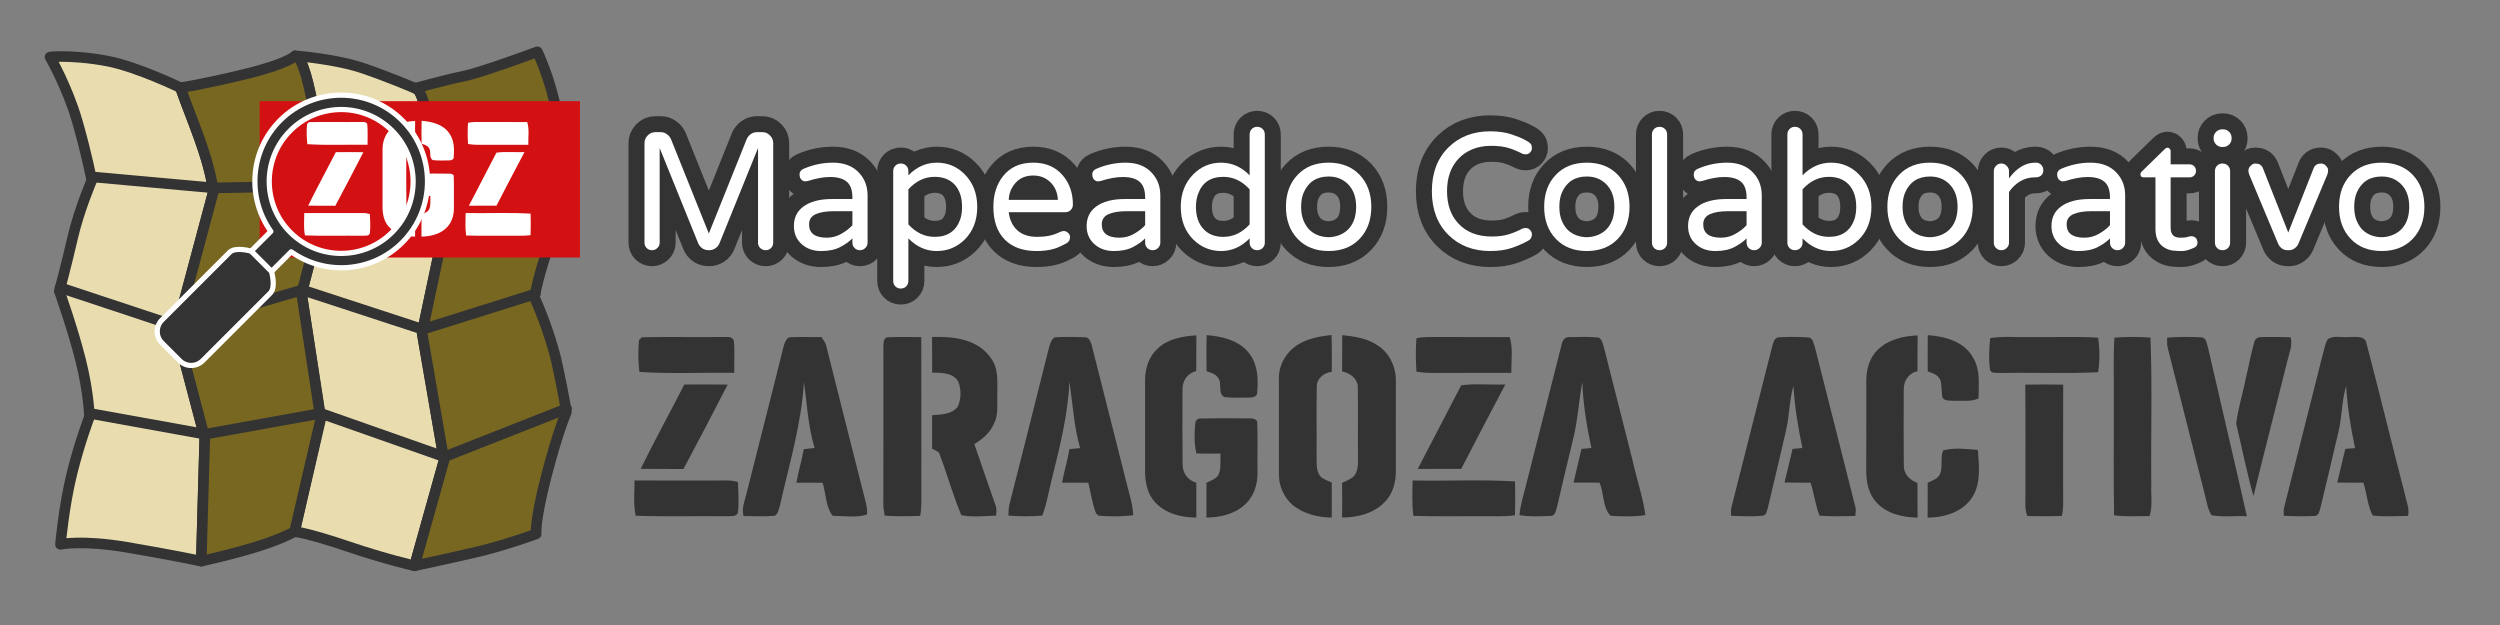 <?xml version="1.0" encoding="UTF-8" standalone="no"?>
<svg
   xmlns:dc="http://purl.org/dc/elements/1.1/"
   xmlns:cc="http://creativecommons.org/ns#"
   xmlns:rdf="http://www.w3.org/1999/02/22-rdf-syntax-ns#"
   xmlns:svg="http://www.w3.org/2000/svg"
   xmlns="http://www.w3.org/2000/svg"
   version="1.1"
   id="svg3324"
   height="177.165"
   width="708.661">
  <rect width="100%" height="100%" fill="#808080" stroke="none"/>
  <defs
     id="defs3326" />
  <g
     style="display:inline"
     id="layer2" />
  <g
     style="display:inline"
     transform="translate(0,-875.195)"
     id="layer1">
    <path
       id="path3834-6-6-9-0-4-2-8-7-95-6"
       d="m 83.666,891.026 c 4.228,0.375 7.267,31.388 9.527,37.779 l -7.72,29.566 5.42,34.987 -7.392,32.523 c 0,0 3.614,0.329 14.783,4.106 11.169,3.778 19.218,5.585 19.218,5.585 l 8.377,-29.895 -6.242,-36.136 7.392,-34.987 c -1.848,-4.506 -6.127,-35.222 -9.363,-34.33 0,0 -6.406,-2.792 -14.455,-5.585 -8.049,-2.792 -19.547,-3.614 -19.547,-3.614 z"
       style="display:inline;fill:#e9ddaf;fill-opacity:1;stroke:#333333;stroke-width:2.999;stroke-linecap:round;stroke-linejoin:round;stroke-miterlimit:4;stroke-dasharray:none;stroke-opacity:1" />
    <path
       id="path3834-2-6-3-3-9-8-8-6"
       d="m 17.286,891.211 c -1.793,-0.005 -2.916,0.082 -3.1,0.144 0,0 4.928,8.541 7.72,18.232 2.792,9.691 4.106,16.754 4.106,16.754 0,0 -3.614,8.377 -5.421,16.261 -1.807,7.884 -3.778,15.112 -3.778,15.112 0,0 3.778,10.512 6.077,19.711 2.3,9.198 2.464,15.933 2.464,15.933 0,0 -2.628,6.735 -4.928,15.933 -2.3,9.198 -3.285,20.203 -3.285,20.203 0,0 6.077,-1.314 18.725,0.821 12.648,2.135 21.189,3.942 21.189,3.942 l 0.986,-34.987 -8.049,-30.552 10.512,-39.257 c -1.459,-10.171 -5.958,-19.741 -9.363,-29.402 0,0 -12.155,-5.913 -20.696,-7.556 -5.338,-1.027 -10.173,-1.286 -13.161,-1.294 z"
       style="display:inline;fill:#e9ddaf;fill-opacity:1;stroke:#333333;stroke-width:2.999;stroke-linecap:round;stroke-linejoin:round;stroke-miterlimit:4;stroke-dasharray:none;stroke-opacity:1" />
    <path
       id="path3834-6-2-4-6-4-93-9-0-5"
       d="m 83.666,891.026 c 0,0 -2.135,2.3 -14.455,5.256 -12.319,2.957 -18.068,3.778 -18.068,3.778 3.405,9.661 7.904,19.231 9.363,29.402 l -10.512,39.257 8.049,30.552 -0.986,34.987 c 0,0 8.377,-1.807 15.769,-4.106 7.392,-2.3 10.677,-4.271 10.677,-4.271 l 7.392,-31.866 -5.42,-35.644 7.72,-29.566 c -2.26,-6.391 -5.299,-37.404 -9.527,-37.779 z"
       style="display:inline;fill:#786721;fill-opacity:1;stroke:#333333;stroke-width:2.999;stroke-linecap:round;stroke-linejoin:round;stroke-miterlimit:4;stroke-dasharray:none;stroke-opacity:1" />
    <path
       id="path3834-6-6-3-7-6-5-7-2-3"
       d="m 152.325,889.876 c 0,0 -15.933,5.913 -20.861,6.899 -4.928,0.986 -13.798,3.449 -13.798,3.449 3.235,-0.892 7.514,29.824 9.363,34.33 l -7.392,34.987 6.242,36.136 -8.377,29.895 c 0,0 8.541,-1.807 17.083,-3.778 8.541,-1.971 17.411,-5.256 17.411,-5.256 0,0 -0.493,-3.285 2.792,-16.097 3.285,-12.812 5.749,-18.397 5.749,-18.397 0,0 -0.329,-2.957 -2.464,-12.976 -2.135,-10.02 -6.57,-19.547 -6.57,-19.547 0,0 1.15,-6.899 4.435,-15.604 3.285,-8.706 6.734,-17.575 6.734,-17.575 0,0 -3.121,-10.02 -4.928,-19.547 -1.807,-9.527 -5.42,-16.918 -5.42,-16.918 z"
       style="display:inline;fill:#786721;fill-opacity:1;stroke:#333333;stroke-width:2.999;stroke-linecap:round;stroke-linejoin:round;stroke-miterlimit:4;stroke-dasharray:none;stroke-opacity:1" />
    <path
       id="path10829-5-9-9-3-3"
       d="m 26.227,925.349 34.494,3.121 32.687,-0.657 33.837,5.749 35.644,-8.213"
       style="display:inline;fill:none;stroke:#333333;stroke-width:2.999;stroke-linecap:round;stroke-linejoin:round;stroke-miterlimit:4;stroke-dasharray:none;stroke-opacity:1" />
    <path
       id="path10831-0-4-3-9-2"
       d="m 17.028,956.722 33.18,11.005 35.479,-10.348 34.165,11.169 31.866,-10.02"
       style="display:inline;fill:none;stroke:#333333;stroke-width:2.999;stroke-linecap:round;stroke-linejoin:round;stroke-miterlimit:4;stroke-dasharray:none;stroke-opacity:1" />
    <path
       id="path10833-6-10-3-9-2"
       d="m 25.421,992.366 32.687,5.913 32.851,-5.913 34.987,12.319 34.658,-13.633"
       style="display:inline;fill:none;stroke:#333333;stroke-width:2.999;stroke-linecap:round;stroke-linejoin:round;stroke-miterlimit:4;stroke-dasharray:none;stroke-opacity:1" />
    <rect
       y="903.875"
       x="73.603"
       height="44.319"
       width="90.801"
       id="rect6110-8-9"
       style="color:#000000;display:inline;overflow:visible;visibility:visible;fill:#d41112;fill-opacity:1;fill-rule:nonzero;stroke:none;stroke-width:8;marker:none;enable-background:accumulate" />
    <g
       style="display:inline;fill:#ffffff;fill-opacity:1"
       id="g4027-0-0-7"
       transform="matrix(0.469,0,0,0.469,810.513,1109.647)">
      <path
         style="fill:#ffffff;fill-opacity:1"
         id="path3369-5-4-5-6-0-8-8-0-4-7-6"
         d="m -1473.328,-426.885 c 6.124,0.491 12.968,2.111 16.653,7.499 3.085,4.241 3.149,9.71 2.703,14.724 -0.01,1.219 -1.529,1.674 -2.521,1.711 -3.349,0.009 -6.725,0.246 -10.056,-0.173 -2.721,-1.438 -0.628,-5.442 -2.521,-7.535 -0.965,-1.474 -2.757,-1.838 -4.295,-2.384 -0.064,-4.614 -0.127,-9.228 0.036,-13.841 z" />
      <path
         style="fill:#ffffff;fill-opacity:1"
         id="path3377-7-0-3-3-0-0-8-89-6-79-1"
         d="m -1541.451,-426.066 c 10.256,-0.228 20.521,0.027 30.786,-0.109 1.547,0.118 3.558,-0.482 4.441,1.238 0.473,4.15 0.118,8.354 0.2,12.531 -12.121,-0.191 -24.279,0.437 -36.383,-0.355 -0.473,-4.05 -0.564,-8.181 -0.155,-12.24 0.273,-0.264 0.828,-0.792 1.11,-1.065 z" />
      <path
         style="fill:#ffffff;fill-opacity:1"
         id="path3387-7-2-0-6-8-5-5-2-1-0-9"
         d="m -1491.992,-421.853 c 3.95,-3.649 9.519,-4.668 14.715,-4.932 -0.091,4.568 0.055,9.146 -0.082,13.723 -3.249,0.664 -5.287,3.667 -5.242,6.898 -0.027,9.701 -0.082,19.42 0.045,29.13 0.082,3.24 2.102,5.906 5.26,6.743 0.018,4.459 -0.036,8.927 0,13.396 -5.724,-0.045 -11.912,-1.529 -15.862,-5.942 -2.848,-3.049 -3.731,-7.362 -3.804,-11.403 0.01,-11.858 0,-23.715 0,-35.564 0.036,-4.441 1.529,-9.073 4.969,-12.049 z" />
      <path
         style="fill:#ffffff;fill-opacity:1"
         id="path3389-0-1-6-4-8-4-8-53-1-2-4"
         d="m -1445.29,-425.675 c 2.785,-0.637 5.651,-0.491 8.491,-0.482 9.1,0.055 18.191,-0.055 27.291,0.055 1.383,4.423 0.491,9.146 0.655,13.705 -10.247,0.018 -20.485,-0.027 -30.722,0.018 -1.911,0.018 -3.813,-0.191 -5.688,-0.482 -0.337,-4.268 -0.328,-8.554 -0.027,-12.813 z" />
      <path
         style="fill:#ffffff;fill-opacity:1"
         id="path3407-0-6-8-7-2-5-7-2-9-3-1"
         d="m -1525.18,-407.939 c 5.542,-0.009 11.093,-0.082 16.635,0.027 -5.569,10.847 -11.248,21.622 -16.963,32.388 -5.469,-0.073 -10.938,0.018 -16.408,-0.064 5.342,-10.902 11.202,-21.549 16.735,-32.351 z" />
      <path
         style="fill:#ffffff;fill-opacity:1"
         id="path3409-8-0-3-9-7-2-6-5-2-2-0"
         d="m -1428.127,-407.629 c 5.56,-0.783 11.312,-0.118 16.945,-0.328 -5.669,10.766 -11.375,21.522 -16.917,32.36 -5.56,0.045 -11.12,0.055 -16.681,0.036 5.542,-10.693 11.13,-21.367 16.653,-32.069 z" />
      <path
         style="fill:#ffffff;fill-opacity:1"
         id="path3413-2-7-8-2-2-2-4-9-4-8-73"
         d="m -1477.705,-393.041 c 0.082,-1.274 1.101,-2.093 2.357,-1.866 6.316,-0.136 12.631,-0.109 18.947,-0.027 0.983,-0.027 2.603,0.419 2.466,1.711 0.255,6.316 0,12.649 0.1,18.983 0.137,4.668 -1.52,9.592 -5.178,12.658 -3.922,3.467 -9.309,4.577 -14.406,4.696 0.018,-4.459 0,-8.909 0,-13.359 1.765,-0.91 4.141,-1.538 4.841,-3.631 0.846,-2.439 0.4,-5.078 0.537,-7.599 -3.076,0.045 -6.161,0.064 -9.237,-0.018 -0.865,-3.777 -0.828,-7.726 -0.428,-11.548 z" />
      <path
         style="fill:#ffffff;fill-opacity:1"
         id="path3417-4-0-2-5-1-9-3-5-4-7-5"
         d="m -1544.282,-371.137 c 11.812,0.045 23.615,0.036 35.418,0.009 1.438,-0.064 2.857,0.246 4.25,0.601 0.146,3.804 0.419,7.653 0.01,11.448 -0.3,2.066 -2.766,1.502 -4.259,1.665 -11.666,-0.136 -23.333,0.228 -34.981,-0.2 -0.937,-4.45 -0.409,-9.018 -0.437,-13.523 z" />
      <path
         style="fill:#ffffff;fill-opacity:1"
         id="path3419-6-3-5-8-1-2-3-6-2-1-0"
         d="m -1446.746,-371.137 c 13.086,0.282 26.218,-0.437 39.276,0.373 0.091,4.323 0.118,8.654 -0.027,12.986 -4.286,0.61 -8.627,0.273 -12.931,0.355 -8.672,-0.064 -17.345,0.137 -26.008,-0.127 -0.664,-4.505 -0.373,-9.064 -0.309,-13.587 z" />
    </g>
    <g
       style="display:inline;fill:#333333;fill-opacity:1"
       transform="matrix(0.23,0,0,0.23,595.42,1137.37)"
       id="g5284-8-0">
      <path
         style="display:inline;fill:#333333;fill-opacity:1;stroke:#ffffff;stroke-width:6.4;stroke-linecap:round;stroke-linejoin:round;stroke-miterlimit:4;stroke-dasharray:none;stroke-opacity:1"
         d="m -2168.285,-1022.614 c -27.238,-0.01 -54.499,10.359 -75.267,31.127 -37.252,37.252 -40.988,95.283 -11.418,136.832 l -24.307,24.338 25.089,25.058 24.307,-24.307 c 41.549,29.57 99.58,25.834 136.832,-11.418 41.535,-41.535 41.535,-108.936 0,-150.471 -20.767,-20.767 -47.998,-31.152 -75.236,-31.158 z m -2.127,17.738 c 23.401,-0.552 46.971,8.118 64.818,25.965 34.612,34.612 34.644,90.77 0.031,125.382 -34.612,34.612 -90.832,34.612 -125.445,0 -34.612,-34.612 -34.612,-90.801 0,-125.413 16.765,-16.765 38.612,-25.415 60.595,-25.934 z"
         id="path1736-2-7-5-1-3-3" />
      <path
         style="display:inline;fill:#333333;fill-opacity:1;stroke:#ffffff;stroke-width:6.4;stroke-linecap:round;stroke-linejoin:round;stroke-miterlimit:4;stroke-dasharray:none;stroke-opacity:1"
         d="m -2279.277,-830.318 c 0,0 -19.293,-5.796 -26.59,1.502 l -83.275,83.275 c -7.843,7.843 -7.843,20.468 0,28.311 l 21.835,21.867 c 7.843,7.843 20.468,7.843 28.311,0 l 83.307,-83.275 c 7.298,-7.298 1.502,-26.622 1.502,-26.622 z"
         id="path1736-6-1-5-2-1-8-0" />
    </g>
    <g
       transform="matrix(0.755,0,0,0.755,163.809,229.771)"
       id="g6680">
      <g
         id="text3888-3-5-0-5-7-1-2-5-1-4-7-3"
         style="font-style:normal;font-variant:normal;font-weight:normal;font-stretch:normal;font-size:62.596px;line-height:94%;font-family:'Varela Round';-inkscape-font-specification:'Varela Round';text-align:center;letter-spacing:0px;word-spacing:0px;text-anchor:middle;fill:#333333;fill-opacity:1;stroke:#333333;stroke-width:12;stroke-linecap:round;stroke-linejoin:round;stroke-miterlimit:4;stroke-dasharray:none;stroke-opacity:1">
        <path
           id="path8846"
           style="font-style:normal;font-variant:normal;font-weight:normal;font-stretch:normal;line-height:94%;font-family:'Varela Round';-inkscape-font-specification:'Varela Round';text-align:center;text-anchor:middle;fill:#333333;fill-opacity:1;stroke:#333333;stroke-width:12;stroke-linecap:round;stroke-linejoin:round;stroke-miterlimit:4;stroke-dasharray:none;stroke-opacity:1"
           d="m 69.264,904.484 q 1.69,0 2.879,1.252 1.189,1.189 1.189,2.879 l 0,37.37 q 0,1.189 -0.814,2.003 -0.814,0.814 -2.003,0.814 -1.189,0 -2.066,-0.814 -0.814,-0.814 -0.814,-2.003 l 0,-35.554 -14.46,35.742 q -0.501,1.189 -1.565,1.94 -1.064,0.689 -2.441,0.689 -1.377,0 -2.441,-0.689 -1.064,-0.751 -1.565,-1.94 l -14.46,-35.742 0,35.554 q 0,1.189 -0.876,2.003 -0.814,0.814 -2.003,0.814 -1.189,0 -2.003,-0.814 -0.814,-0.814 -0.814,-2.003 l 0,-37.37 q 0,-1.69 1.189,-2.879 1.189,-1.252 2.879,-1.252 l 2.066,0 q 1.252,0 2.253,0.751 1.064,0.751 1.565,1.878 l 14.209,35.429 14.209,-35.429 q 0.501,-1.127 1.502,-1.878 1.064,-0.751 2.316,-0.751 l 2.066,0 z" />
        <path
           id="path8848"
           style="font-style:normal;font-variant:normal;font-weight:normal;font-stretch:normal;line-height:94%;font-family:'Varela Round';-inkscape-font-specification:'Varela Round';text-align:center;text-anchor:middle;fill:#333333;fill-opacity:1;stroke:#333333;stroke-width:12;stroke-linecap:round;stroke-linejoin:round;stroke-miterlimit:4;stroke-dasharray:none;stroke-opacity:1"
           d="m 84.855,918.193 q 5.258,-2.253 10.892,-2.253 6.385,0 9.89,3.881 3.13,3.38 3.13,8.45 l 0,17.715 q 0,1.189 -0.876,2.003 -0.814,0.814 -2.003,0.814 -1.189,0 -2.003,-0.814 -0.814,-0.814 -0.814,-2.003 l 0,-1.627 q -1.69,1.753 -4.569,3.255 -2.817,1.502 -7.198,1.502 -4.319,0 -7.198,-2.504 -3.005,-2.629 -3.005,-6.886 0,-4.632 3.505,-7.261 3.818,-2.879 10.892,-2.879 l 7.574,0 0,-0.501 q 0,-4.194 -2.066,-5.947 -2.066,-1.815 -6.322,-1.815 -3.631,0 -8.325,1.502 -0.501,0.125 -1.127,0.125 -0.626,0 -1.315,-0.626 -0.689,-0.689 -0.689,-2.066 0,-1.377 1.627,-2.066 z m 1.94,20.907 q 0,5.008 6.635,5.008 2.942,0 5.446,-1.44 2.566,-1.44 4.194,-3.255 l 0,-5.258 -6.823,0 q -4.444,0 -6.948,1.127 -2.504,1.127 -2.504,3.818 z" />
        <path
           id="path8850"
           style="font-style:normal;font-variant:normal;font-weight:normal;font-stretch:normal;line-height:94%;font-family:'Varela Round';-inkscape-font-specification:'Varela Round';text-align:center;text-anchor:middle;fill:#333333;fill-opacity:1;stroke:#333333;stroke-width:12;stroke-linecap:round;stroke-linejoin:round;stroke-miterlimit:4;stroke-dasharray:none;stroke-opacity:1"
           d="m 124.083,920.697 q 4.632,-4.757 10.704,-4.757 6.072,0 10.391,4.319 4.757,4.757 4.757,12.269 0,7.637 -4.757,12.331 -4.382,4.256 -10.453,4.256 -6.009,0 -10.641,-4.757 l 0,15.962 q 0,1.252 -0.814,2.066 -0.814,0.814 -2.066,0.814 -1.189,0 -2.003,-0.814 -0.814,-0.814 -0.814,-2.066 l 0,-41.25 q 0,-1.189 0.814,-2.003 0.814,-0.814 2.003,-0.814 1.252,0 2.066,0.814 0.814,0.814 0.814,2.003 l 0,1.627 z m 0,18.403 q 4.256,4.695 9.89,4.695 7.136,0 9.515,-6.385 0.751,-2.128 0.751,-4.882 0,-5.383 -2.879,-8.45 -2.754,-2.817 -7.386,-2.817 -5.634,0 -9.89,4.695 l 0,13.145 z" />
        <path
           id="path8852"
           style="font-style:normal;font-variant:normal;font-weight:normal;font-stretch:normal;line-height:94%;font-family:'Varela Round';-inkscape-font-specification:'Varela Round';text-align:center;text-anchor:middle;fill:#333333;fill-opacity:1;stroke:#333333;stroke-width:12;stroke-linecap:round;stroke-linejoin:round;stroke-miterlimit:4;stroke-dasharray:none;stroke-opacity:1"
           d="m 161.757,934.53 q 0.501,4.256 3.192,6.76 2.692,2.504 7.511,2.504 4.82,0 8.075,-1.627 1.127,-0.563 1.94,-0.563 0.814,0 1.565,0.689 0.751,0.689 0.751,1.565 0,1.627 -1.377,2.379 -1.315,0.689 -2.379,1.189 -1.064,0.501 -2.316,0.876 -2.817,0.814 -6.51,0.814 -7.699,0 -11.956,-4.319 -4.256,-4.319 -4.256,-12.269 0,-6.886 3.568,-11.455 4.006,-5.133 11.392,-5.133 7.011,0 11.079,4.757 3.818,4.444 3.818,11.017 0,1.189 -0.814,2.003 -0.751,0.814 -2.066,0.814 l -21.22,0 z m 9.202,-13.771 q -5.571,0 -8.137,4.945 -0.939,1.753 -1.064,4.194 l 18.466,0 q -0.25,-4.444 -3.255,-7.011 -2.504,-2.128 -6.009,-2.128 z" />
        <path
           id="path8854"
           style="font-style:normal;font-variant:normal;font-weight:normal;font-stretch:normal;line-height:94%;font-family:'Varela Round';-inkscape-font-specification:'Varela Round';text-align:center;text-anchor:middle;fill:#333333;fill-opacity:1;stroke:#333333;stroke-width:12;stroke-linecap:round;stroke-linejoin:round;stroke-miterlimit:4;stroke-dasharray:none;stroke-opacity:1"
           d="m 194.764,918.193 q 5.258,-2.253 10.892,-2.253 6.385,0 9.89,3.881 3.13,3.38 3.13,8.45 l 0,17.715 q 0,1.189 -0.876,2.003 -0.814,0.814 -2.003,0.814 -1.189,0 -2.003,-0.814 -0.814,-0.814 -0.814,-2.003 l 0,-1.627 q -1.69,1.753 -4.569,3.255 -2.817,1.502 -7.198,1.502 -4.319,0 -7.198,-2.504 -3.005,-2.629 -3.005,-6.886 0,-4.632 3.505,-7.261 3.818,-2.879 10.892,-2.879 l 7.574,0 0,-0.501 q 0,-4.194 -2.066,-5.947 -2.066,-1.815 -6.322,-1.815 -3.631,0 -8.325,1.502 -0.501,0.125 -1.127,0.125 -0.626,0 -1.315,-0.626 -0.689,-0.689 -0.689,-2.066 0,-1.377 1.627,-2.066 z m 1.94,20.907 q 0,5.008 6.635,5.008 2.942,0 5.446,-1.44 2.566,-1.44 4.194,-3.255 l 0,-5.258 -6.823,0 q -4.444,0 -6.948,1.127 -2.504,1.127 -2.504,3.818 z" />
        <path
           id="path8856"
           style="font-style:normal;font-variant:normal;font-weight:normal;font-stretch:normal;line-height:94%;font-family:'Varela Round';-inkscape-font-specification:'Varela Round';text-align:center;text-anchor:middle;fill:#333333;fill-opacity:1;stroke:#333333;stroke-width:12;stroke-linecap:round;stroke-linejoin:round;stroke-miterlimit:4;stroke-dasharray:none;stroke-opacity:1"
           d="m 252.207,944.358 q -4.632,4.757 -10.704,4.757 -6.009,0 -10.391,-4.256 -4.757,-4.695 -4.757,-12.331 0,-7.511 4.757,-12.269 4.319,-4.319 10.391,-4.319 6.072,0 10.704,4.757 l 0,-15.336 q 0,-1.252 0.814,-2.066 0.814,-0.814 2.003,-0.814 1.252,0 2.066,0.814 0.814,0.814 0.814,2.066 l 0,40.625 q 0,1.189 -0.814,2.003 -0.814,0.814 -2.066,0.814 -1.189,0 -2.003,-0.814 -0.814,-0.814 -0.814,-2.003 l 0,-1.627 z m 0,-18.403 q -4.256,-4.695 -9.89,-4.695 -7.136,0 -9.452,6.385 -0.814,2.128 -0.814,4.882 0,5.383 2.942,8.45 2.692,2.817 7.324,2.817 5.634,0 9.89,-4.695 l 0,-13.145 z" />
        <path
           id="path8858"
           style="font-style:normal;font-variant:normal;font-weight:normal;font-stretch:normal;line-height:94%;font-family:'Varela Round';-inkscape-font-specification:'Varela Round';text-align:center;text-anchor:middle;fill:#333333;fill-opacity:1;stroke:#333333;stroke-width:12;stroke-linecap:round;stroke-linejoin:round;stroke-miterlimit:4;stroke-dasharray:none;stroke-opacity:1"
           d="m 281.869,915.939 q 7.261,0 11.643,4.569 4.382,4.632 4.382,12.018 0,7.386 -4.382,12.018 -4.382,4.569 -11.643,4.569 -7.324,0 -11.643,-4.569 -4.382,-4.569 -4.382,-12.018 0,-7.449 4.382,-12.018 4.319,-4.569 11.643,-4.569 z m -7.011,25.414 q 1.502,1.315 3.318,1.94 1.878,0.626 3.631,0.626 1.815,0 3.631,-0.626 1.878,-0.626 3.38,-1.94 3.38,-3.067 3.38,-8.889 0,-5.634 -3.38,-8.763 -2.817,-2.566 -6.948,-2.566 -6.76,0 -9.389,6.072 -0.939,2.191 -0.939,5.321 0,3.067 0.939,5.258 0.939,2.191 2.379,3.568 z" />
        <path
           id="path8860"
           style="font-style:normal;font-variant:normal;font-weight:normal;font-stretch:normal;line-height:94%;font-family:'Varela Round';-inkscape-font-specification:'Varela Round';text-align:center;text-anchor:middle;fill:#333333;fill-opacity:1;stroke:#333333;stroke-width:12;stroke-linecap:round;stroke-linejoin:round;stroke-miterlimit:4;stroke-dasharray:none;stroke-opacity:1"
           d="m 354.554,940.727 q 0.501,-0.25 1.377,-0.25 0.939,0 1.565,0.751 0.689,0.689 0.689,1.627 0,1.69 -1.377,2.379 -2.942,1.627 -6.322,2.754 -3.318,1.127 -8.012,1.127 -4.632,0 -8.638,-1.502 -4.006,-1.565 -6.948,-4.507 -6.26,-6.134 -6.26,-16.463 0,-10.328 6.26,-16.463 6.072,-6.009 15.649,-6.009 4.632,0 7.95,1.127 3.38,1.127 5.133,2.128 1.815,0.939 2.191,1.565 0.376,0.563 0.376,1.502 0,0.876 -0.689,1.627 -0.626,0.689 -1.565,0.689 -0.876,0 -1.377,-0.25 -2.504,-1.315 -5.133,-2.128 -2.629,-0.814 -6.573,-0.814 -3.881,0 -7.073,1.315 -3.13,1.315 -5.258,3.631 -4.194,4.569 -4.194,12.081 0,7.511 4.194,12.081 4.569,4.945 12.582,4.945 3.693,0 6.322,-0.814 2.629,-0.814 5.133,-2.128 z" />
        <path
           id="path8862"
           style="font-style:normal;font-variant:normal;font-weight:normal;font-stretch:normal;line-height:94%;font-family:'Varela Round';-inkscape-font-specification:'Varela Round';text-align:center;text-anchor:middle;fill:#333333;fill-opacity:1;stroke:#333333;stroke-width:12;stroke-linecap:round;stroke-linejoin:round;stroke-miterlimit:4;stroke-dasharray:none;stroke-opacity:1"
           d="m 378.818,915.939 q 7.261,0 11.643,4.569 4.382,4.632 4.382,12.018 0,7.386 -4.382,12.018 -4.382,4.569 -11.643,4.569 -7.324,0 -11.643,-4.569 -4.382,-4.569 -4.382,-12.018 0,-7.449 4.382,-12.018 4.319,-4.569 11.643,-4.569 z m -7.011,25.414 q 1.502,1.315 3.318,1.94 1.878,0.626 3.631,0.626 1.815,0 3.631,-0.626 1.878,-0.626 3.38,-1.94 3.38,-3.067 3.38,-8.889 0,-5.634 -3.38,-8.763 -2.817,-2.566 -6.948,-2.566 -6.76,0 -9.389,6.072 -0.939,2.191 -0.939,5.321 0,3.067 0.939,5.258 0.939,2.191 2.379,3.568 z" />
        <path
           id="path8864"
           style="font-style:normal;font-variant:normal;font-weight:normal;font-stretch:normal;line-height:94%;font-family:'Varela Round';-inkscape-font-specification:'Varela Round';text-align:center;text-anchor:middle;fill:#333333;fill-opacity:1;stroke:#333333;stroke-width:12;stroke-linecap:round;stroke-linejoin:round;stroke-miterlimit:4;stroke-dasharray:none;stroke-opacity:1"
           d="m 403.257,905.361 q 0,-1.252 0.814,-2.066 0.814,-0.814 2.003,-0.814 1.252,0 2.066,0.814 0.814,0.814 0.814,2.066 l 0,40.625 q 0,1.189 -0.814,2.003 -0.814,0.814 -2.066,0.814 -1.189,0 -2.003,-0.814 -0.814,-0.814 -0.814,-2.003 l 0,-40.625 z" />
        <path
           id="path8866"
           style="font-style:normal;font-variant:normal;font-weight:normal;font-stretch:normal;line-height:94%;font-family:'Varela Round';-inkscape-font-specification:'Varela Round';text-align:center;text-anchor:middle;fill:#333333;fill-opacity:1;stroke:#333333;stroke-width:12;stroke-linecap:round;stroke-linejoin:round;stroke-miterlimit:4;stroke-dasharray:none;stroke-opacity:1"
           d="m 420.573,918.193 q 5.258,-2.253 10.892,-2.253 6.385,0 9.89,3.881 3.13,3.38 3.13,8.45 l 0,17.715 q 0,1.189 -0.876,2.003 -0.814,0.814 -2.003,0.814 -1.189,0 -2.003,-0.814 -0.814,-0.814 -0.814,-2.003 l 0,-1.627 q -1.69,1.753 -4.569,3.255 -2.817,1.502 -7.198,1.502 -4.319,0 -7.198,-2.504 -3.005,-2.629 -3.005,-6.886 0,-4.632 3.505,-7.261 3.818,-2.879 10.892,-2.879 l 7.574,0 0,-0.501 q 0,-4.194 -2.066,-5.947 -2.066,-1.815 -6.322,-1.815 -3.631,0 -8.325,1.502 -0.501,0.125 -1.127,0.125 -0.626,0 -1.315,-0.626 -0.689,-0.689 -0.689,-2.066 0,-1.377 1.627,-2.066 z m 1.94,20.907 q 0,5.008 6.635,5.008 2.942,0 5.446,-1.44 2.566,-1.44 4.194,-3.255 l 0,-5.258 -6.823,0 q -4.444,0 -6.948,1.127 -2.504,1.127 -2.504,3.818 z" />
        <path
           id="path8868"
           style="font-style:normal;font-variant:normal;font-weight:normal;font-stretch:normal;line-height:94%;font-family:'Varela Round';-inkscape-font-specification:'Varela Round';text-align:center;text-anchor:middle;fill:#333333;fill-opacity:1;stroke:#333333;stroke-width:12;stroke-linecap:round;stroke-linejoin:round;stroke-miterlimit:4;stroke-dasharray:none;stroke-opacity:1"
           d="m 459.8,920.697 q 4.632,-4.757 10.704,-4.757 6.072,0 10.391,4.319 4.757,4.757 4.757,12.269 0,7.637 -4.757,12.331 -4.382,4.256 -10.453,4.256 -6.009,0 -10.641,-4.757 l 0,1.627 q 0,1.189 -0.814,2.003 -0.814,0.814 -2.066,0.814 -1.189,0 -2.003,-0.814 -0.814,-0.814 -0.814,-2.003 l 0,-40.625 q 0,-1.252 0.814,-2.066 0.814,-0.814 2.003,-0.814 1.252,0 2.066,0.814 0.814,0.814 0.814,2.066 l 0,15.336 z m 0,18.403 q 4.256,4.695 9.89,4.695 7.136,0 9.515,-6.385 0.751,-2.128 0.751,-4.882 0,-5.383 -2.879,-8.45 -2.754,-2.817 -7.386,-2.817 -5.634,0 -9.89,4.695 l 0,13.145 z" />
        <path
           id="path8870"
           style="font-style:normal;font-variant:normal;font-weight:normal;font-stretch:normal;line-height:94%;font-family:'Varela Round';-inkscape-font-specification:'Varela Round';text-align:center;text-anchor:middle;fill:#333333;fill-opacity:1;stroke:#333333;stroke-width:12;stroke-linecap:round;stroke-linejoin:round;stroke-miterlimit:4;stroke-dasharray:none;stroke-opacity:1"
           d="m 507.677,915.939 q 7.261,0 11.643,4.569 4.382,4.632 4.382,12.018 0,7.386 -4.382,12.018 -4.382,4.569 -11.643,4.569 -7.324,0 -11.643,-4.569 -4.382,-4.569 -4.382,-12.018 0,-7.449 4.382,-12.018 4.319,-4.569 11.643,-4.569 z m -7.011,25.414 q 1.502,1.315 3.318,1.94 1.878,0.626 3.631,0.626 1.815,0 3.631,-0.626 1.878,-0.626 3.38,-1.94 3.38,-3.067 3.38,-8.889 0,-5.634 -3.38,-8.763 -2.817,-2.566 -6.948,-2.566 -6.76,0 -9.389,6.072 -0.939,2.191 -0.939,5.321 0,3.067 0.939,5.258 0.939,2.191 2.379,3.568 z" />
        <path
           id="path8872"
           style="font-style:normal;font-variant:normal;font-weight:normal;font-stretch:normal;line-height:94%;font-family:'Varela Round';-inkscape-font-specification:'Varela Round';text-align:center;text-anchor:middle;fill:#333333;fill-opacity:1;stroke:#333333;stroke-width:12;stroke-linecap:round;stroke-linejoin:round;stroke-miterlimit:4;stroke-dasharray:none;stroke-opacity:1"
           d="m 537.311,921.823 q 4.382,-5.884 9.828,-5.884 l 0.313,0 q 1.189,0 1.94,0.814 0.814,0.814 0.814,2.066 0,1.189 -0.814,1.94 -0.814,0.689 -2.066,0.689 l -0.313,0 q -3.13,0 -5.634,1.565 -2.441,1.502 -4.069,3.944 l 0,19.029 q 0,1.189 -0.876,2.003 -0.814,0.814 -2.003,0.814 -1.189,0 -2.003,-0.814 -0.814,-0.814 -0.814,-2.003 l 0,-26.853 q 0,-1.189 0.814,-2.003 0.814,-0.876 2.003,-0.876 1.189,0 2.003,0.876 0.876,0.814 0.876,2.003 l 0,2.692 z" />
        <path
           id="path8874"
           style="font-style:normal;font-variant:normal;font-weight:normal;font-stretch:normal;line-height:94%;font-family:'Varela Round';-inkscape-font-specification:'Varela Round';text-align:center;text-anchor:middle;fill:#333333;fill-opacity:1;stroke:#333333;stroke-width:12;stroke-linecap:round;stroke-linejoin:round;stroke-miterlimit:4;stroke-dasharray:none;stroke-opacity:1"
           d="m 557.011,918.193 q 5.258,-2.253 10.892,-2.253 6.385,0 9.89,3.881 3.13,3.38 3.13,8.45 l 0,17.715 q 0,1.189 -0.876,2.003 -0.814,0.814 -2.003,0.814 -1.189,0 -2.003,-0.814 -0.814,-0.814 -0.814,-2.003 l 0,-1.627 q -1.69,1.753 -4.569,3.255 -2.817,1.502 -7.198,1.502 -4.319,0 -7.198,-2.504 -3.005,-2.629 -3.005,-6.886 0,-4.632 3.505,-7.261 3.818,-2.879 10.892,-2.879 l 7.574,0 0,-0.501 q 0,-4.194 -2.066,-5.947 -2.066,-1.815 -6.322,-1.815 -3.631,0 -8.325,1.502 -0.501,0.125 -1.127,0.125 -0.626,0 -1.315,-0.626 -0.689,-0.689 -0.689,-2.066 0,-1.377 1.627,-2.066 z m 1.94,20.907 q 0,5.008 6.635,5.008 2.942,0 5.446,-1.44 2.566,-1.44 4.194,-3.255 l 0,-5.258 -6.823,0 q -4.444,0 -6.948,1.127 -2.504,1.127 -2.504,3.818 z" />
        <path
           id="path8876"
           style="font-style:normal;font-variant:normal;font-weight:normal;font-stretch:normal;line-height:94%;font-family:'Varela Round';-inkscape-font-specification:'Varela Round';text-align:center;text-anchor:middle;fill:#333333;fill-opacity:1;stroke:#333333;stroke-width:12;stroke-linecap:round;stroke-linejoin:round;stroke-miterlimit:4;stroke-dasharray:none;stroke-opacity:1"
           d="m 601.88,944.107 q 1.69,0 2.379,-0.25 0.751,-0.313 1.565,-0.313 0.876,0 1.565,0.626 0.689,0.626 0.689,1.878 0,1.252 -1.252,1.815 -2.692,1.252 -4.632,1.252 -1.878,0 -3.443,-0.188 -1.565,-0.188 -3.005,-1.064 -3.443,-2.003 -3.443,-7.011 l 0,-19.405 -4.444,0 q -1.189,0 -1.189,-1.189 0,-0.563 0.563,-1.064 l 8.513,-8.325 q 0.563,-0.563 1.064,-0.563 0.501,0 0.814,0.376 0.376,0.376 0.376,0.876 l 0,5.008 7.073,0 q 1.064,0 1.753,0.689 0.689,0.689 0.689,1.753 0,1.064 -0.689,1.753 -0.689,0.689 -1.753,0.689 l -7.073,0 0,18.904 q 0,2.379 1.44,3.255 0.814,0.501 2.441,0.501 z" />
        <path
           id="path8878"
           style="font-style:normal;font-variant:normal;font-weight:normal;font-stretch:normal;line-height:94%;font-family:'Varela Round';-inkscape-font-specification:'Varela Round';text-align:center;text-anchor:middle;fill:#333333;fill-opacity:1;stroke:#333333;stroke-width:12;stroke-linecap:round;stroke-linejoin:round;stroke-miterlimit:4;stroke-dasharray:none;stroke-opacity:1"
           d="m 614.633,919.132 q 0,-1.252 0.814,-2.066 0.814,-0.814 2.003,-0.814 1.252,0 2.066,0.814 0.814,0.814 0.814,2.066 l 0,26.853 q 0,1.189 -0.814,2.003 -0.814,0.814 -2.066,0.814 -1.189,0 -2.003,-0.814 -0.814,-0.814 -0.814,-2.003 l 0,-26.853 z m 6.26,-12.269 q 0,1.315 -0.939,2.253 -0.939,0.939 -2.253,0.939 l -0.376,0 q -1.315,0 -2.253,-0.939 -0.939,-0.939 -0.939,-2.253 l 0,-0.25 q 0,-1.315 0.939,-2.253 0.939,-0.939 2.253,-0.939 l 0.376,0 q 1.315,0 2.253,0.939 0.939,0.939 0.939,2.253 l 0,0.25 z" />
        <path
           id="path8880"
           style="font-style:normal;font-variant:normal;font-weight:normal;font-stretch:normal;line-height:94%;font-family:'Varela Round';-inkscape-font-specification:'Varela Round';text-align:center;text-anchor:middle;fill:#333333;fill-opacity:1;stroke:#333333;stroke-width:12;stroke-linecap:round;stroke-linejoin:round;stroke-miterlimit:4;stroke-dasharray:none;stroke-opacity:1"
           d="m 651.741,917.88 q 0.751,-1.627 2.754,-1.627 1.002,0 1.815,0.876 0.814,0.814 0.814,1.565 0,1.002 -0.313,1.753 l -10.892,26.04 q -0.438,0.939 -1.377,1.627 -0.876,0.689 -2.066,0.689 l -0.626,0 q -1.189,0 -2.128,-0.689 -0.876,-0.689 -1.315,-1.627 l -10.892,-26.04 q -0.313,-0.751 -0.313,-1.627 0,-0.876 0.814,-1.69 0.814,-0.876 1.815,-0.876 2.003,0 2.754,1.627 l 9.577,24.287 9.577,-24.287 z" />
        <path
           id="path8882"
           style="font-style:normal;font-variant:normal;font-weight:normal;font-stretch:normal;line-height:94%;font-family:'Varela Round';-inkscape-font-specification:'Varela Round';text-align:center;text-anchor:middle;fill:#333333;fill-opacity:1;stroke:#333333;stroke-width:12;stroke-linecap:round;stroke-linejoin:round;stroke-miterlimit:4;stroke-dasharray:none;stroke-opacity:1"
           d="m 677.248,915.939 q 7.261,0 11.643,4.569 4.382,4.632 4.382,12.018 0,7.386 -4.382,12.018 -4.382,4.569 -11.643,4.569 -7.324,0 -11.643,-4.569 -4.382,-4.569 -4.382,-12.018 0,-7.449 4.382,-12.018 4.319,-4.569 11.643,-4.569 z m -7.011,25.414 q 1.502,1.315 3.318,1.94 1.878,0.626 3.631,0.626 1.815,0 3.631,-0.626 1.878,-0.626 3.38,-1.94 3.38,-3.067 3.38,-8.889 0,-5.634 -3.38,-8.763 -2.817,-2.566 -6.948,-2.566 -6.76,0 -9.389,6.072 -0.939,2.191 -0.939,5.321 0,3.067 0.939,5.258 0.939,2.191 2.379,3.568 z" />
      </g>
      <g
         id="text3888-3-5-0-5-7-1-2-5-7-4-6"
         style="font-style:normal;font-variant:normal;font-weight:normal;font-stretch:normal;font-size:62.596px;line-height:94%;font-family:'Varela Round';-inkscape-font-specification:'Varela Round';text-align:center;letter-spacing:0px;word-spacing:0px;text-anchor:middle;fill:#ffffff;fill-opacity:1;stroke:none">
        <path
           id="path8885"
           style="font-style:normal;font-variant:normal;font-weight:normal;font-stretch:normal;line-height:94%;font-family:'Varela Round';-inkscape-font-specification:'Varela Round';text-align:center;text-anchor:middle;fill:#ffffff;fill-opacity:1"
           d="m 69.264,904.484 q 1.69,0 2.879,1.252 1.189,1.189 1.189,2.879 l 0,37.37 q 0,1.189 -0.814,2.003 -0.814,0.814 -2.003,0.814 -1.189,0 -2.066,-0.814 -0.814,-0.814 -0.814,-2.003 l 0,-35.554 -14.46,35.742 q -0.501,1.189 -1.565,1.94 -1.064,0.689 -2.441,0.689 -1.377,0 -2.441,-0.689 -1.064,-0.751 -1.565,-1.94 l -14.46,-35.742 0,35.554 q 0,1.189 -0.876,2.003 -0.814,0.814 -2.003,0.814 -1.189,0 -2.003,-0.814 -0.814,-0.814 -0.814,-2.003 l 0,-37.37 q 0,-1.69 1.189,-2.879 1.189,-1.252 2.879,-1.252 l 2.066,0 q 1.252,0 2.253,0.751 1.064,0.751 1.565,1.878 l 14.209,35.429 14.209,-35.429 q 0.501,-1.127 1.502,-1.878 1.064,-0.751 2.316,-0.751 l 2.066,0 z" />
        <path
           id="path8887"
           style="font-style:normal;font-variant:normal;font-weight:normal;font-stretch:normal;line-height:94%;font-family:'Varela Round';-inkscape-font-specification:'Varela Round';text-align:center;text-anchor:middle;fill:#ffffff;fill-opacity:1"
           d="m 84.855,918.193 q 5.258,-2.253 10.892,-2.253 6.385,0 9.89,3.881 3.13,3.38 3.13,8.45 l 0,17.715 q 0,1.189 -0.876,2.003 -0.814,0.814 -2.003,0.814 -1.189,0 -2.003,-0.814 -0.814,-0.814 -0.814,-2.003 l 0,-1.627 q -1.69,1.753 -4.569,3.255 -2.817,1.502 -7.198,1.502 -4.319,0 -7.198,-2.504 -3.005,-2.629 -3.005,-6.886 0,-4.632 3.505,-7.261 3.818,-2.879 10.892,-2.879 l 7.574,0 0,-0.501 q 0,-4.194 -2.066,-5.947 -2.066,-1.815 -6.322,-1.815 -3.631,0 -8.325,1.502 -0.501,0.125 -1.127,0.125 -0.626,0 -1.315,-0.626 -0.689,-0.689 -0.689,-2.066 0,-1.377 1.627,-2.066 z m 1.94,20.907 q 0,5.008 6.635,5.008 2.942,0 5.446,-1.44 2.566,-1.44 4.194,-3.255 l 0,-5.258 -6.823,0 q -4.444,0 -6.948,1.127 -2.504,1.127 -2.504,3.818 z" />
        <path
           id="path8889"
           style="font-style:normal;font-variant:normal;font-weight:normal;font-stretch:normal;line-height:94%;font-family:'Varela Round';-inkscape-font-specification:'Varela Round';text-align:center;text-anchor:middle;fill:#ffffff;fill-opacity:1"
           d="m 124.083,920.697 q 4.632,-4.757 10.704,-4.757 6.072,0 10.391,4.319 4.757,4.757 4.757,12.269 0,7.637 -4.757,12.331 -4.382,4.256 -10.453,4.256 -6.009,0 -10.641,-4.757 l 0,15.962 q 0,1.252 -0.814,2.066 -0.814,0.814 -2.066,0.814 -1.189,0 -2.003,-0.814 -0.814,-0.814 -0.814,-2.066 l 0,-41.25 q 0,-1.189 0.814,-2.003 0.814,-0.814 2.003,-0.814 1.252,0 2.066,0.814 0.814,0.814 0.814,2.003 l 0,1.627 z m 0,18.403 q 4.256,4.695 9.89,4.695 7.136,0 9.515,-6.385 0.751,-2.128 0.751,-4.882 0,-5.383 -2.879,-8.45 -2.754,-2.817 -7.386,-2.817 -5.634,0 -9.89,4.695 l 0,13.145 z" />
        <path
           id="path8891"
           style="font-style:normal;font-variant:normal;font-weight:normal;font-stretch:normal;line-height:94%;font-family:'Varela Round';-inkscape-font-specification:'Varela Round';text-align:center;text-anchor:middle;fill:#ffffff;fill-opacity:1"
           d="m 161.757,934.53 q 0.501,4.256 3.192,6.76 2.692,2.504 7.511,2.504 4.82,0 8.075,-1.627 1.127,-0.563 1.94,-0.563 0.814,0 1.565,0.689 0.751,0.689 0.751,1.565 0,1.627 -1.377,2.379 -1.315,0.689 -2.379,1.189 -1.064,0.501 -2.316,0.876 -2.817,0.814 -6.51,0.814 -7.699,0 -11.956,-4.319 -4.256,-4.319 -4.256,-12.269 0,-6.886 3.568,-11.455 4.006,-5.133 11.392,-5.133 7.011,0 11.079,4.757 3.818,4.444 3.818,11.017 0,1.189 -0.814,2.003 -0.751,0.814 -2.066,0.814 l -21.22,0 z m 9.202,-13.771 q -5.571,0 -8.137,4.945 -0.939,1.753 -1.064,4.194 l 18.466,0 q -0.25,-4.444 -3.255,-7.011 -2.504,-2.128 -6.009,-2.128 z" />
        <path
           id="path8893"
           style="font-style:normal;font-variant:normal;font-weight:normal;font-stretch:normal;line-height:94%;font-family:'Varela Round';-inkscape-font-specification:'Varela Round';text-align:center;text-anchor:middle;fill:#ffffff;fill-opacity:1"
           d="m 194.764,918.193 q 5.258,-2.253 10.892,-2.253 6.385,0 9.89,3.881 3.13,3.38 3.13,8.45 l 0,17.715 q 0,1.189 -0.876,2.003 -0.814,0.814 -2.003,0.814 -1.189,0 -2.003,-0.814 -0.814,-0.814 -0.814,-2.003 l 0,-1.627 q -1.69,1.753 -4.569,3.255 -2.817,1.502 -7.198,1.502 -4.319,0 -7.198,-2.504 -3.005,-2.629 -3.005,-6.886 0,-4.632 3.505,-7.261 3.818,-2.879 10.892,-2.879 l 7.574,0 0,-0.501 q 0,-4.194 -2.066,-5.947 -2.066,-1.815 -6.322,-1.815 -3.631,0 -8.325,1.502 -0.501,0.125 -1.127,0.125 -0.626,0 -1.315,-0.626 -0.689,-0.689 -0.689,-2.066 0,-1.377 1.627,-2.066 z m 1.94,20.907 q 0,5.008 6.635,5.008 2.942,0 5.446,-1.44 2.566,-1.44 4.194,-3.255 l 0,-5.258 -6.823,0 q -4.444,0 -6.948,1.127 -2.504,1.127 -2.504,3.818 z" />
        <path
           id="path8895"
           style="font-style:normal;font-variant:normal;font-weight:normal;font-stretch:normal;line-height:94%;font-family:'Varela Round';-inkscape-font-specification:'Varela Round';text-align:center;text-anchor:middle;fill:#ffffff;fill-opacity:1"
           d="m 252.207,944.358 q -4.632,4.757 -10.704,4.757 -6.009,0 -10.391,-4.256 -4.757,-4.695 -4.757,-12.331 0,-7.511 4.757,-12.269 4.319,-4.319 10.391,-4.319 6.072,0 10.704,4.757 l 0,-15.336 q 0,-1.252 0.814,-2.066 0.814,-0.814 2.003,-0.814 1.252,0 2.066,0.814 0.814,0.814 0.814,2.066 l 0,40.625 q 0,1.189 -0.814,2.003 -0.814,0.814 -2.066,0.814 -1.189,0 -2.003,-0.814 -0.814,-0.814 -0.814,-2.003 l 0,-1.627 z m 0,-18.403 q -4.256,-4.695 -9.89,-4.695 -7.136,0 -9.452,6.385 -0.814,2.128 -0.814,4.882 0,5.383 2.942,8.45 2.692,2.817 7.324,2.817 5.634,0 9.89,-4.695 l 0,-13.145 z" />
        <path
           id="path8897"
           style="font-style:normal;font-variant:normal;font-weight:normal;font-stretch:normal;line-height:94%;font-family:'Varela Round';-inkscape-font-specification:'Varela Round';text-align:center;text-anchor:middle;fill:#ffffff;fill-opacity:1"
           d="m 281.869,915.939 q 7.261,0 11.643,4.569 4.382,4.632 4.382,12.018 0,7.386 -4.382,12.018 -4.382,4.569 -11.643,4.569 -7.324,0 -11.643,-4.569 -4.382,-4.569 -4.382,-12.018 0,-7.449 4.382,-12.018 4.319,-4.569 11.643,-4.569 z m -7.011,25.414 q 1.502,1.315 3.318,1.94 1.878,0.626 3.631,0.626 1.815,0 3.631,-0.626 1.878,-0.626 3.38,-1.94 3.38,-3.067 3.38,-8.889 0,-5.634 -3.38,-8.763 -2.817,-2.566 -6.948,-2.566 -6.76,0 -9.389,6.072 -0.939,2.191 -0.939,5.321 0,3.067 0.939,5.258 0.939,2.191 2.379,3.568 z" />
        <path
           id="path8899"
           style="font-style:normal;font-variant:normal;font-weight:normal;font-stretch:normal;line-height:94%;font-family:'Varela Round';-inkscape-font-specification:'Varela Round';text-align:center;text-anchor:middle;fill:#ffffff;fill-opacity:1"
           d="m 354.554,940.727 q 0.501,-0.25 1.377,-0.25 0.939,0 1.565,0.751 0.689,0.689 0.689,1.627 0,1.69 -1.377,2.379 -2.942,1.627 -6.322,2.754 -3.318,1.127 -8.012,1.127 -4.632,0 -8.638,-1.502 -4.006,-1.565 -6.948,-4.507 -6.26,-6.134 -6.26,-16.463 0,-10.328 6.26,-16.463 6.072,-6.009 15.649,-6.009 4.632,0 7.95,1.127 3.38,1.127 5.133,2.128 1.815,0.939 2.191,1.565 0.376,0.563 0.376,1.502 0,0.876 -0.689,1.627 -0.626,0.689 -1.565,0.689 -0.876,0 -1.377,-0.25 -2.504,-1.315 -5.133,-2.128 -2.629,-0.814 -6.573,-0.814 -3.881,0 -7.073,1.315 -3.13,1.315 -5.258,3.631 -4.194,4.569 -4.194,12.081 0,7.511 4.194,12.081 4.569,4.945 12.582,4.945 3.693,0 6.322,-0.814 2.629,-0.814 5.133,-2.128 z" />
        <path
           id="path8901"
           style="font-style:normal;font-variant:normal;font-weight:normal;font-stretch:normal;line-height:94%;font-family:'Varela Round';-inkscape-font-specification:'Varela Round';text-align:center;text-anchor:middle;fill:#ffffff;fill-opacity:1"
           d="m 378.818,915.939 q 7.261,0 11.643,4.569 4.382,4.632 4.382,12.018 0,7.386 -4.382,12.018 -4.382,4.569 -11.643,4.569 -7.324,0 -11.643,-4.569 -4.382,-4.569 -4.382,-12.018 0,-7.449 4.382,-12.018 4.319,-4.569 11.643,-4.569 z m -7.011,25.414 q 1.502,1.315 3.318,1.94 1.878,0.626 3.631,0.626 1.815,0 3.631,-0.626 1.878,-0.626 3.38,-1.94 3.38,-3.067 3.38,-8.889 0,-5.634 -3.38,-8.763 -2.817,-2.566 -6.948,-2.566 -6.76,0 -9.389,6.072 -0.939,2.191 -0.939,5.321 0,3.067 0.939,5.258 0.939,2.191 2.379,3.568 z" />
        <path
           id="path8903"
           style="font-style:normal;font-variant:normal;font-weight:normal;font-stretch:normal;line-height:94%;font-family:'Varela Round';-inkscape-font-specification:'Varela Round';text-align:center;text-anchor:middle;fill:#ffffff;fill-opacity:1"
           d="m 403.257,905.361 q 0,-1.252 0.814,-2.066 0.814,-0.814 2.003,-0.814 1.252,0 2.066,0.814 0.814,0.814 0.814,2.066 l 0,40.625 q 0,1.189 -0.814,2.003 -0.814,0.814 -2.066,0.814 -1.189,0 -2.003,-0.814 -0.814,-0.814 -0.814,-2.003 l 0,-40.625 z" />
        <path
           id="path8905"
           style="font-style:normal;font-variant:normal;font-weight:normal;font-stretch:normal;line-height:94%;font-family:'Varela Round';-inkscape-font-specification:'Varela Round';text-align:center;text-anchor:middle;fill:#ffffff;fill-opacity:1"
           d="m 420.573,918.193 q 5.258,-2.253 10.892,-2.253 6.385,0 9.89,3.881 3.13,3.38 3.13,8.45 l 0,17.715 q 0,1.189 -0.876,2.003 -0.814,0.814 -2.003,0.814 -1.189,0 -2.003,-0.814 -0.814,-0.814 -0.814,-2.003 l 0,-1.627 q -1.69,1.753 -4.569,3.255 -2.817,1.502 -7.198,1.502 -4.319,0 -7.198,-2.504 -3.005,-2.629 -3.005,-6.886 0,-4.632 3.505,-7.261 3.818,-2.879 10.892,-2.879 l 7.574,0 0,-0.501 q 0,-4.194 -2.066,-5.947 -2.066,-1.815 -6.322,-1.815 -3.631,0 -8.325,1.502 -0.501,0.125 -1.127,0.125 -0.626,0 -1.315,-0.626 -0.689,-0.689 -0.689,-2.066 0,-1.377 1.627,-2.066 z m 1.94,20.907 q 0,5.008 6.635,5.008 2.942,0 5.446,-1.44 2.566,-1.44 4.194,-3.255 l 0,-5.258 -6.823,0 q -4.444,0 -6.948,1.127 -2.504,1.127 -2.504,3.818 z" />
        <path
           id="path8907"
           style="font-style:normal;font-variant:normal;font-weight:normal;font-stretch:normal;line-height:94%;font-family:'Varela Round';-inkscape-font-specification:'Varela Round';text-align:center;text-anchor:middle;fill:#ffffff;fill-opacity:1"
           d="m 459.8,920.697 q 4.632,-4.757 10.704,-4.757 6.072,0 10.391,4.319 4.757,4.757 4.757,12.269 0,7.637 -4.757,12.331 -4.382,4.256 -10.453,4.256 -6.009,0 -10.641,-4.757 l 0,1.627 q 0,1.189 -0.814,2.003 -0.814,0.814 -2.066,0.814 -1.189,0 -2.003,-0.814 -0.814,-0.814 -0.814,-2.003 l 0,-40.625 q 0,-1.252 0.814,-2.066 0.814,-0.814 2.003,-0.814 1.252,0 2.066,0.814 0.814,0.814 0.814,2.066 l 0,15.336 z m 0,18.403 q 4.256,4.695 9.89,4.695 7.136,0 9.515,-6.385 0.751,-2.128 0.751,-4.882 0,-5.383 -2.879,-8.45 -2.754,-2.817 -7.386,-2.817 -5.634,0 -9.89,4.695 l 0,13.145 z" />
        <path
           id="path8909"
           style="font-style:normal;font-variant:normal;font-weight:normal;font-stretch:normal;line-height:94%;font-family:'Varela Round';-inkscape-font-specification:'Varela Round';text-align:center;text-anchor:middle;fill:#ffffff;fill-opacity:1"
           d="m 507.677,915.939 q 7.261,0 11.643,4.569 4.382,4.632 4.382,12.018 0,7.386 -4.382,12.018 -4.382,4.569 -11.643,4.569 -7.324,0 -11.643,-4.569 -4.382,-4.569 -4.382,-12.018 0,-7.449 4.382,-12.018 4.319,-4.569 11.643,-4.569 z m -7.011,25.414 q 1.502,1.315 3.318,1.94 1.878,0.626 3.631,0.626 1.815,0 3.631,-0.626 1.878,-0.626 3.38,-1.94 3.38,-3.067 3.38,-8.889 0,-5.634 -3.38,-8.763 -2.817,-2.566 -6.948,-2.566 -6.76,0 -9.389,6.072 -0.939,2.191 -0.939,5.321 0,3.067 0.939,5.258 0.939,2.191 2.379,3.568 z" />
        <path
           id="path8911"
           style="font-style:normal;font-variant:normal;font-weight:normal;font-stretch:normal;line-height:94%;font-family:'Varela Round';-inkscape-font-specification:'Varela Round';text-align:center;text-anchor:middle;fill:#ffffff;fill-opacity:1"
           d="m 537.311,921.823 q 4.382,-5.884 9.828,-5.884 l 0.313,0 q 1.189,0 1.94,0.814 0.814,0.814 0.814,2.066 0,1.189 -0.814,1.94 -0.814,0.689 -2.066,0.689 l -0.313,0 q -3.13,0 -5.634,1.565 -2.441,1.502 -4.069,3.944 l 0,19.029 q 0,1.189 -0.876,2.003 -0.814,0.814 -2.003,0.814 -1.189,0 -2.003,-0.814 -0.814,-0.814 -0.814,-2.003 l 0,-26.853 q 0,-1.189 0.814,-2.003 0.814,-0.876 2.003,-0.876 1.189,0 2.003,0.876 0.876,0.814 0.876,2.003 l 0,2.692 z" />
        <path
           id="path8913"
           style="font-style:normal;font-variant:normal;font-weight:normal;font-stretch:normal;line-height:94%;font-family:'Varela Round';-inkscape-font-specification:'Varela Round';text-align:center;text-anchor:middle;fill:#ffffff;fill-opacity:1"
           d="m 557.011,918.193 q 5.258,-2.253 10.892,-2.253 6.385,0 9.89,3.881 3.13,3.38 3.13,8.45 l 0,17.715 q 0,1.189 -0.876,2.003 -0.814,0.814 -2.003,0.814 -1.189,0 -2.003,-0.814 -0.814,-0.814 -0.814,-2.003 l 0,-1.627 q -1.69,1.753 -4.569,3.255 -2.817,1.502 -7.198,1.502 -4.319,0 -7.198,-2.504 -3.005,-2.629 -3.005,-6.886 0,-4.632 3.505,-7.261 3.818,-2.879 10.892,-2.879 l 7.574,0 0,-0.501 q 0,-4.194 -2.066,-5.947 -2.066,-1.815 -6.322,-1.815 -3.631,0 -8.325,1.502 -0.501,0.125 -1.127,0.125 -0.626,0 -1.315,-0.626 -0.689,-0.689 -0.689,-2.066 0,-1.377 1.627,-2.066 z m 1.94,20.907 q 0,5.008 6.635,5.008 2.942,0 5.446,-1.44 2.566,-1.44 4.194,-3.255 l 0,-5.258 -6.823,0 q -4.444,0 -6.948,1.127 -2.504,1.127 -2.504,3.818 z" />
        <path
           id="path8915"
           style="font-style:normal;font-variant:normal;font-weight:normal;font-stretch:normal;line-height:94%;font-family:'Varela Round';-inkscape-font-specification:'Varela Round';text-align:center;text-anchor:middle;fill:#ffffff;fill-opacity:1"
           d="m 601.88,944.107 q 1.69,0 2.379,-0.25 0.751,-0.313 1.565,-0.313 0.876,0 1.565,0.626 0.689,0.626 0.689,1.878 0,1.252 -1.252,1.815 -2.692,1.252 -4.632,1.252 -1.878,0 -3.443,-0.188 -1.565,-0.188 -3.005,-1.064 -3.443,-2.003 -3.443,-7.011 l 0,-19.405 -4.444,0 q -1.189,0 -1.189,-1.189 0,-0.563 0.563,-1.064 l 8.513,-8.325 q 0.563,-0.563 1.064,-0.563 0.501,0 0.814,0.376 0.376,0.376 0.376,0.876 l 0,5.008 7.073,0 q 1.064,0 1.753,0.689 0.689,0.689 0.689,1.753 0,1.064 -0.689,1.753 -0.689,0.689 -1.753,0.689 l -7.073,0 0,18.904 q 0,2.379 1.44,3.255 0.814,0.501 2.441,0.501 z" />
        <path
           id="path8917"
           style="font-style:normal;font-variant:normal;font-weight:normal;font-stretch:normal;line-height:94%;font-family:'Varela Round';-inkscape-font-specification:'Varela Round';text-align:center;text-anchor:middle;fill:#ffffff;fill-opacity:1"
           d="m 614.633,919.132 q 0,-1.252 0.814,-2.066 0.814,-0.814 2.003,-0.814 1.252,0 2.066,0.814 0.814,0.814 0.814,2.066 l 0,26.853 q 0,1.189 -0.814,2.003 -0.814,0.814 -2.066,0.814 -1.189,0 -2.003,-0.814 -0.814,-0.814 -0.814,-2.003 l 0,-26.853 z m 6.26,-12.269 q 0,1.315 -0.939,2.253 -0.939,0.939 -2.253,0.939 l -0.376,0 q -1.315,0 -2.253,-0.939 -0.939,-0.939 -0.939,-2.253 l 0,-0.25 q 0,-1.315 0.939,-2.253 0.939,-0.939 2.253,-0.939 l 0.376,0 q 1.315,0 2.253,0.939 0.939,0.939 0.939,2.253 l 0,0.25 z" />
        <path
           id="path8919"
           style="font-style:normal;font-variant:normal;font-weight:normal;font-stretch:normal;line-height:94%;font-family:'Varela Round';-inkscape-font-specification:'Varela Round';text-align:center;text-anchor:middle;fill:#ffffff;fill-opacity:1"
           d="m 651.741,917.88 q 0.751,-1.627 2.754,-1.627 1.002,0 1.815,0.876 0.814,0.814 0.814,1.565 0,1.002 -0.313,1.753 l -10.892,26.04 q -0.438,0.939 -1.377,1.627 -0.876,0.689 -2.066,0.689 l -0.626,0 q -1.189,0 -2.128,-0.689 -0.876,-0.689 -1.315,-1.627 l -10.892,-26.04 q -0.313,-0.751 -0.313,-1.627 0,-0.876 0.814,-1.69 0.814,-0.876 1.815,-0.876 2.003,0 2.754,1.627 l 9.577,24.287 9.577,-24.287 z" />
        <path
           id="path8921"
           style="font-style:normal;font-variant:normal;font-weight:normal;font-stretch:normal;line-height:94%;font-family:'Varela Round';-inkscape-font-specification:'Varela Round';text-align:center;text-anchor:middle;fill:#ffffff;fill-opacity:1"
           d="m 677.248,915.939 q 7.261,0 11.643,4.569 4.382,4.632 4.382,12.018 0,7.386 -4.382,12.018 -4.382,4.569 -11.643,4.569 -7.324,0 -11.643,-4.569 -4.382,-4.569 -4.382,-12.018 0,-7.449 4.382,-12.018 4.319,-4.569 11.643,-4.569 z m -7.011,25.414 q 1.502,1.315 3.318,1.94 1.878,0.626 3.631,0.626 1.815,0 3.631,-0.626 1.878,-0.626 3.38,-1.94 3.38,-3.067 3.38,-8.889 0,-5.634 -3.38,-8.763 -2.817,-2.566 -6.948,-2.566 -6.76,0 -9.389,6.072 -0.939,2.191 -0.939,5.321 0,3.067 0.939,5.258 0.939,2.191 2.379,3.568 z" />
      </g>
    </g>
    <g
       style="fill:#333333;fill-opacity:1"
       transform="matrix(0.538,0,0,0.538,110.369,396.042)"
       id="g7546">
      <path
         style="fill:#333333;fill-opacity:1"
         id="path3369"
         d="m 430.634,1067.193 c 8.412,0.675 17.812,2.9 22.875,10.3 4.237,5.825 4.325,13.338 3.712,20.225 -0.013,1.675 -2.1,2.3 -3.462,2.35 -4.6,0.013 -9.238,0.338 -13.812,-0.237 -3.737,-1.975 -0.863,-7.475 -3.462,-10.35 -1.325,-2.025 -3.788,-2.525 -5.9,-3.275 -0.087,-6.338 -0.175,-12.675 0.05,-19.012 z" />
      <path
         style="fill:#333333;fill-opacity:1"
         id="path3371"
         d="m 479.097,1071.968 c 5.213,-3.15 11.35,-4.15 17.3,-4.875 0.275,6.475 0.138,12.95 0.15,19.438 -4.088,0.362 -8.037,3.55 -7.9,7.912 -0.263,12.075 0,24.163 -0.1,36.25 0.15,3.7 -0.525,7.975 2.087,11.037 1.663,1.525 3.875,2.212 5.912,3.138 -0.025,6.15 0.037,12.3 -0.025,18.462 -7.388,-0.088 -15.05,-1.988 -20.812,-6.812 -4.412,-3.938 -7.037,-9.863 -7.013,-15.775 0.013,-16.688 0.013,-33.375 0,-50.062 -0.388,-7.537 3.925,-14.95 10.4,-18.712 z" />
      <path
         style="fill:#333333;fill-opacity:1"
         id="path3373"
         d="m 502.047,1067.218 c 6.513,0.625 13.3,1.637 18.788,5.487 5.987,3.8 9.375,10.887 9.475,17.887 -0.013,15.887 -0.05,31.788 0.013,47.688 0.087,5.938 -1.413,12.35 -5.75,16.675 -5.7,6.15 -14.463,8.338 -22.6,8.338 0.113,-6.088 0.1,-12.175 -0.013,-18.238 1.975,-0.975 4.062,-1.788 5.825,-3.125 2.65,-2.575 2.625,-6.5 2.575,-9.912 -0.15,-12.512 0.113,-25.038 -0.1,-37.538 -0.125,-4.5 -4.213,-7.362 -8.275,-8.15 0.075,-6.375 0.025,-12.738 0.062,-19.113 z" />
      <path
         style="fill:#333333;fill-opacity:1"
         id="path3375"
         d="m 810.572,1067.206 c 8.975,0.613 19.25,3.35 23.875,11.85 3.938,6.487 2.913,14.262 2.85,21.488 -4.188,1.938 -8.925,1.038 -13.363,1.238 -1.925,-0.188 -4.475,0.25 -5.588,-1.725 -0.7,-2.925 -0.287,-5.987 -1.038,-8.875 -0.963,-2.975 -4.138,-3.962 -6.763,-4.888 0,-6.375 -0.087,-12.738 0.025,-19.087 z" />
      <path
         style="fill:#333333;fill-opacity:1"
         id="path3377"
         d="m 133.06,1068.318 c 14.088,-0.312 28.188,0.037 42.288,-0.15 2.125,0.163 4.888,-0.662 6.1,1.7 0.65,5.7 0.163,11.475 0.275,17.212 -16.65,-0.263 -33.35,0.6 -49.975,-0.487 -0.65,-5.562 -0.775,-11.238 -0.212,-16.812 0.375,-0.362 1.137,-1.087 1.525,-1.462 z" />
      <path
         style="fill:#333333;fill-opacity:1"
         id="path3379"
         d="m 210.584,1068.355 c 5.688,-0.425 11.4,-0.025 17.1,-0.15 0.85,1.363 1.887,2.663 2.413,4.225 6.325,25.538 12.875,51.013 19.3,76.525 0.925,4.188 2.65,8.363 2.263,12.738 -5.588,1.875 -12.125,0.7 -18.062,0.713 -3.825,-4.825 -3.487,-11.713 -5.325,-17.425 -4.6,-0.075 -9.2,-0.087 -13.8,-0.025 1,-5.963 2.862,-11.725 3.862,-17.675 1.9,-0.25 3.812,-0.45 5.737,-0.625 -3.462,-11.3 -4.025,-23.175 -5.625,-34.812 -1.312,22.3 -7.875,43.737 -12.725,65.425 -0.575,1.75 -0.875,3.938 -2.525,5.05 -5.5,0.613 -11.062,0.188 -16.587,0.188 -1.05,-3.95 0.537,-7.787 1.488,-11.55 6.425,-25.6 13.037,-51.175 19.363,-76.8 0.613,-2.125 1.05,-4.6 3.125,-5.8 z" />
      <path
         style="fill:#333333;fill-opacity:1"
         id="path3381"
         d="m 260.297,1073.143 c 0.037,-1.85 0.037,-4.963 2.663,-4.812 5.75,-0.35 11.525,-0.038 17.288,-0.1 0.113,26.663 -0.025,53.312 0.05,79.963 0,4.75 0.25,9.55 -0.6,14.25 -6.237,0.225 -12.475,0.3 -18.7,-0.1 -0.412,-2.163 -0.75,-4.35 -0.725,-6.537 0.062,-27.562 0.025,-55.112 0.025,-82.662 z" />
      <path
         style="fill:#333333;fill-opacity:1"
         id="path3383"
         d="m 285.909,1068.18 c 10.988,-0.438 24.175,1.1 30.913,10.963 4.237,5.45 3.5,12.6 3.487,19.062 -0.163,5.275 0.762,10.95 -1.837,15.825 -2.013,4.662 -6.05,7.963 -10.25,10.6 3.638,10.7 7.388,21.363 11.088,32.038 0.775,1.775 0.55,3.725 0.375,5.612 -6.075,0.25 -12.338,0.938 -18.325,-0.225 -4.525,-10.738 -7.575,-22.113 -11.787,-32.975 -1.125,-0.825 -2.337,-1.5 -3.612,-2.05 0.025,-5.888 0,-11.775 0.013,-17.663 4.725,-0.312 10.4,-0.325 13.55,-4.525 1.837,-4.188 1.887,-9.25 0.1,-13.425 -2.95,-4.562 -8.875,-4.388 -13.65,-4.463 -0.025,-6.263 0.05,-12.525 -0.062,-18.775 z" />
      <path
         style="fill:#333333;fill-opacity:1"
         id="path3385"
         d="m 350.559,1068.355 c 5.275,-0.338 10.588,-0.225 15.863,-0.062 2.175,-0.113 3,2.337 3.587,4 6.062,23.9 12.1,47.825 18.137,71.737 1.45,5.987 3.462,11.887 3.8,18.087 -6.062,0.7 -12.238,0.725 -18.3,0.212 -0.325,-0.312 -0.988,-0.95 -1.312,-1.262 -2,-5.162 -2.75,-10.738 -4.062,-16.1 -4.612,-0.062 -9.225,-0.062 -13.838,-0.025 1.05,-5.95 2.938,-11.7 3.862,-17.675 1.887,-0.2 3.775,-0.375 5.675,-0.537 -3.288,-11.4 -3.888,-23.275 -5.638,-34.938 -0.838,17.15 -4.938,33.862 -9.1,50.45 -1.738,6.675 -2.75,13.575 -5.213,20.05 -5.925,0.45 -11.9,0.475 -17.825,0.013 -0.025,-1.775 0.087,-3.525 0.35,-5.25 6.975,-27.613 14.037,-55.212 20.9,-82.862 0.562,-2.163 1.137,-4.513 3.112,-5.838 z" />
      <path
         style="fill:#333333;fill-opacity:1"
         id="path3387"
         d="m 404.997,1074.105 c 5.425,-5.013 13.075,-6.412 20.212,-6.775 -0.125,6.275 0.075,12.562 -0.113,18.85 -4.463,0.912 -7.263,5.037 -7.2,9.475 -0.037,13.325 -0.113,26.675 0.062,40.013 0.113,4.45 2.888,8.113 7.225,9.262 0.025,6.125 -0.05,12.262 0,18.4 -7.862,-0.062 -16.363,-2.1 -21.787,-8.162 -3.913,-4.188 -5.125,-10.113 -5.225,-15.662 0.013,-16.288 0,-32.575 0,-48.85 0.05,-6.1 2.1,-12.463 6.825,-16.55 z" />
      <path
         style="fill:#333333;fill-opacity:1"
         id="path3389"
         d="m 541.147,1068.855 c 3.825,-0.875 7.763,-0.675 11.662,-0.662 12.5,0.075 24.988,-0.075 37.487,0.075 1.9,6.075 0.675,12.562 0.9,18.825 -14.075,0.025 -28.137,-0.038 -42.2,0.025 -2.625,0.025 -5.237,-0.263 -7.812,-0.662 -0.463,-5.862 -0.45,-11.75 -0.037,-17.6 z" />
      <path
         style="fill:#333333;fill-opacity:1"
         id="path3391"
         d="m 617.684,1071.98 c 0.312,-1.95 1.738,-3.925 3.938,-3.725 5.25,-0.037 10.562,-0.4 15.787,0.275 1.812,1.387 2.05,3.85 2.725,5.9 4.938,19.325 9.738,38.675 14.713,58 2.15,9.875 5.475,19.512 6.95,29.538 -6.05,1.05 -12.262,0.738 -18.35,0.425 -4.4,-4.55 -3.325,-11.912 -5.85,-17.488 -4.55,0.025 -9.1,0.012 -13.65,-0.013 1.3,-5.938 2.85,-11.812 4.138,-17.738 1.738,-0.188 3.487,-0.362 5.25,-0.5 -2.45,-11.438 -4.362,-23 -4.775,-34.7 -1.837,9.463 -2.288,19.137 -4.513,28.538 -3.038,12.5 -5.987,25.038 -8.912,37.587 -0.55,1.85 -1.05,4.65 -3.612,4.388 -5.35,0.2 -10.762,0.487 -16.05,-0.438 0.338,-5.263 2.075,-10.3 3.312,-15.4 6.388,-24.863 12.537,-49.788 18.9,-74.65 z" />
      <path
         style="fill:#333333;fill-opacity:1"
         id="path3393"
         d="m 731.797,1068.355 c 5.25,-0.287 10.562,-0.325 15.825,0.038 2.538,0.275 2.75,3.15 3.45,5.088 7.2,27.962 14.113,56 21.275,83.963 0.55,1.625 0.188,3.337 0.05,5.013 -6.275,0.2 -12.562,0.312 -18.825,-0.125 -2.288,-5.612 -2.862,-11.7 -4.763,-17.413 -4.575,0.013 -9.15,0.013 -13.725,-0.062 1.387,-5.912 2.913,-11.787 4.237,-17.712 1.725,-0.175 3.45,-0.325 5.188,-0.475 -2.237,-10.8 -4.088,-21.7 -4.713,-32.712 -2.25,7.662 -2.062,15.775 -3.938,23.525 -3.038,13.562 -6.388,27.062 -9.525,40.612 -0.55,1.575 -0.725,4.112 -2.875,4.275 -5.487,0.525 -11.025,0.212 -16.512,0.025 -0.05,-1.587 -0.263,-3.2 0.237,-4.725 7.15,-28.05 14.162,-56.125 21.325,-84.175 0.55,-1.962 0.95,-4.575 3.288,-5.138 z" />
      <path
         style="fill:#333333;fill-opacity:1"
         id="path3395"
         d="m 784.347,1074.743 c 5.525,-5.275 13.438,-7.125 20.863,-7.4 -0.087,6.312 0,12.625 -0.075,18.938 -4.537,0.738 -7.25,4.963 -7.225,9.363 -0.05,13.375 -0.125,26.75 0.025,40.138 -0.113,4.463 3.112,7.95 7.213,9.238 0.062,6.1 -0.05,12.2 0.05,18.312 -7.838,-0.1 -16.413,-2.025 -21.8,-8.15 -4.162,-4.537 -5.338,-10.95 -5.25,-16.9 0.05,-15.863 0.013,-31.712 0.025,-47.562 0.075,-5.812 1.85,-11.887 6.175,-15.975 z" />
      <path
         style="fill:#333333;fill-opacity:1"
         id="path3397"
         d="m 843.459,1068.755 c 6.8,-1.1 13.725,-0.338 20.587,-0.55 12.088,0.188 24.2,-0.4 36.288,0.325 0.875,6.013 0.875,12.175 0,18.2 -17.1,0.85 -34.25,0.088 -51.362,0.412 -1.85,-0.275 -5.237,0.65 -5.638,-1.962 -0.713,-5.425 -0.45,-10.988 0.125,-16.425 z" />
      <path
         style="fill:#333333;fill-opacity:1"
         id="path3399"
         d="m 908.922,1068.543 c 6.3,-0.525 12.662,-0.512 18.975,-0.037 1.025,25.688 0.163,51.475 0.438,77.2 -0.312,5.6 0.875,11.387 -0.912,16.825 -6.237,0 -12.5,0.412 -18.7,-0.412 -0.35,-20.875 -0.05,-41.775 -0.15,-62.663 0.188,-10.3 -0.4,-20.637 0.35,-30.913 z" />
      <path
         style="fill:#333333;fill-opacity:1"
         id="path3401"
         d="m 936.697,1068.493 c 6.112,-0.412 12.275,-0.475 18.413,-0.125 2.425,0.662 2.45,3.612 3.15,5.6 6.762,29.562 13.787,59.075 20.425,88.662 -6.162,-0.312 -12.425,0.55 -18.525,-0.5 -2.138,-3 -2.5,-6.763 -3.45,-10.2 -6.525,-25.938 -13.137,-51.85 -19.65,-77.787 -0.512,-1.863 -0.412,-3.775 -0.362,-5.65 z" />
      <path
         style="fill:#333333;fill-opacity:1"
         id="path3403"
         d="m 982.659,1070.68 c 0.425,-1.738 2.212,-2.638 3.913,-2.45 5.05,-0.15 10.1,-0.012 15.163,0.075 1.212,4.162 -0.75,8.213 -1.637,12.238 -5.913,23.825 -12.088,47.587 -17.925,71.438 -3.562,-12.537 -6.025,-25.363 -9.1,-38.025 0.887,-8.113 3.538,-15.988 5.062,-24.012 1.625,-6.4 2.612,-12.95 4.525,-19.262 z" />
      <path
         style="fill:#333333;fill-opacity:1"
         id="path3405"
         d="m 1021.309,1069.305 c 3.4,-2.125 7.737,-0.713 11.55,-1.137 3.125,0.075 8.162,-0.838 8.875,3.438 6.9,26.288 13.287,52.712 20.113,79.025 0.725,3.9 2.638,7.713 1.8,11.775 -6.213,0.175 -12.488,0.537 -18.663,-0.15 -2.825,-5.388 -2.962,-11.675 -4.938,-17.35 -4.575,0.05 -9.15,0.037 -13.713,-0.05 1.425,-5.912 2.825,-11.838 4.225,-17.75 1.7,-0.125 3.4,-0.25 5.125,-0.35 -2.225,-10.8 -4.05,-21.688 -4.688,-32.7 -2.413,7.963 -2.087,16.413 -4.138,24.462 -3.125,13.188 -6.162,26.413 -9.375,39.587 -0.537,1.525 -0.787,4.05 -2.775,4.338 -5.513,0.35 -11.037,0.188 -16.538,-0.062 -0.062,-1.587 -0.25,-3.188 0.237,-4.7 6.6,-26.325 13.363,-52.612 19.913,-78.95 0.988,-3.138 1.375,-6.525 2.987,-9.425 z" />
      <path
         style="fill:#333333;fill-opacity:1"
         id="path3407"
         d="m 155.41,1093.218 c 7.612,-0.013 15.238,-0.113 22.85,0.037 -7.65,14.9 -15.45,29.7 -23.3,44.487 -7.513,-0.1 -15.025,0.025 -22.538,-0.087 7.338,-14.975 15.387,-29.6 22.988,-44.438 z" />
      <path
         style="fill:#333333;fill-opacity:1"
         id="path3409"
         d="m 564.722,1093.643 c 7.638,-1.075 15.537,-0.163 23.275,-0.45 -7.787,14.787 -15.625,29.562 -23.238,44.45 -7.638,0.062 -15.275,0.075 -22.913,0.05 7.612,-14.688 15.287,-29.35 22.875,-44.05 z" />
      <path
         style="fill:#333333;fill-opacity:1"
         id="path3411"
         d="m 861.947,1093.281 c 6.65,-0.125 13.312,-0.125 19.975,0 -0.087,18.725 -0.013,37.45 -0.037,56.175 -0.062,4.338 0.388,8.762 -0.713,13.025 -6.037,0.188 -12.075,0.125 -18.113,0.038 -1.6,-3.75 -0.925,-7.862 -1.038,-11.8 -0.037,-19.15 0.1,-38.3 -0.075,-57.438 z" />
      <path
         style="fill:#333333;fill-opacity:1"
         id="path3413"
         d="m 424.622,1113.68 c 0.113,-1.75 1.512,-2.875 3.237,-2.562 8.675,-0.188 17.35,-0.15 26.025,-0.037 1.35,-0.038 3.575,0.575 3.388,2.35 0.35,8.675 0,17.375 0.138,26.075 0.188,6.412 -2.087,13.175 -7.112,17.387 -5.388,4.763 -12.787,6.287 -19.788,6.45 0.025,-6.125 0,-12.238 0,-18.35 2.425,-1.25 5.688,-2.112 6.65,-4.987 1.163,-3.35 0.55,-6.975 0.738,-10.438 -4.225,0.062 -8.463,0.088 -12.688,-0.025 -1.188,-5.188 -1.137,-10.613 -0.588,-15.863 z" />
      <path
         style="fill:#333333;fill-opacity:1"
         id="path3415"
         d="m 818.647,1127.93 c 5.875,-1.55 12.287,-0.775 18.312,-0.263 0.588,8.15 1.687,17.137 -2.675,24.512 -4.888,8.075 -14.825,11.137 -23.788,11.162 0.05,-6.125 0,-12.238 0.037,-18.35 2.438,-1.225 5.662,-2.112 6.638,-4.975 1.387,-3.888 -0.1,-8.25 1.475,-12.088 z" />
      <path
         style="fill:#333333;fill-opacity:1"
         id="path3417"
         d="m 129.172,1143.768 c 16.225,0.062 32.438,0.05 48.65,0.013 1.975,-0.088 3.925,0.338 5.838,0.825 0.2,5.225 0.575,10.512 0.013,15.725 -0.412,2.837 -3.8,2.062 -5.85,2.288 -16.025,-0.188 -32.05,0.312 -48.05,-0.275 -1.288,-6.112 -0.562,-12.387 -0.6,-18.575 z" />
      <path
         style="fill:#333333;fill-opacity:1"
         id="path3419"
         d="m 539.147,1143.768 c 17.975,0.388 36.013,-0.6 53.95,0.512 0.125,5.938 0.163,11.887 -0.037,17.837 -5.887,0.838 -11.85,0.375 -17.762,0.487 -11.912,-0.087 -23.825,0.188 -35.725,-0.175 -0.912,-6.188 -0.512,-12.45 -0.425,-18.663 z" />
    </g>
  </g>
</svg>
